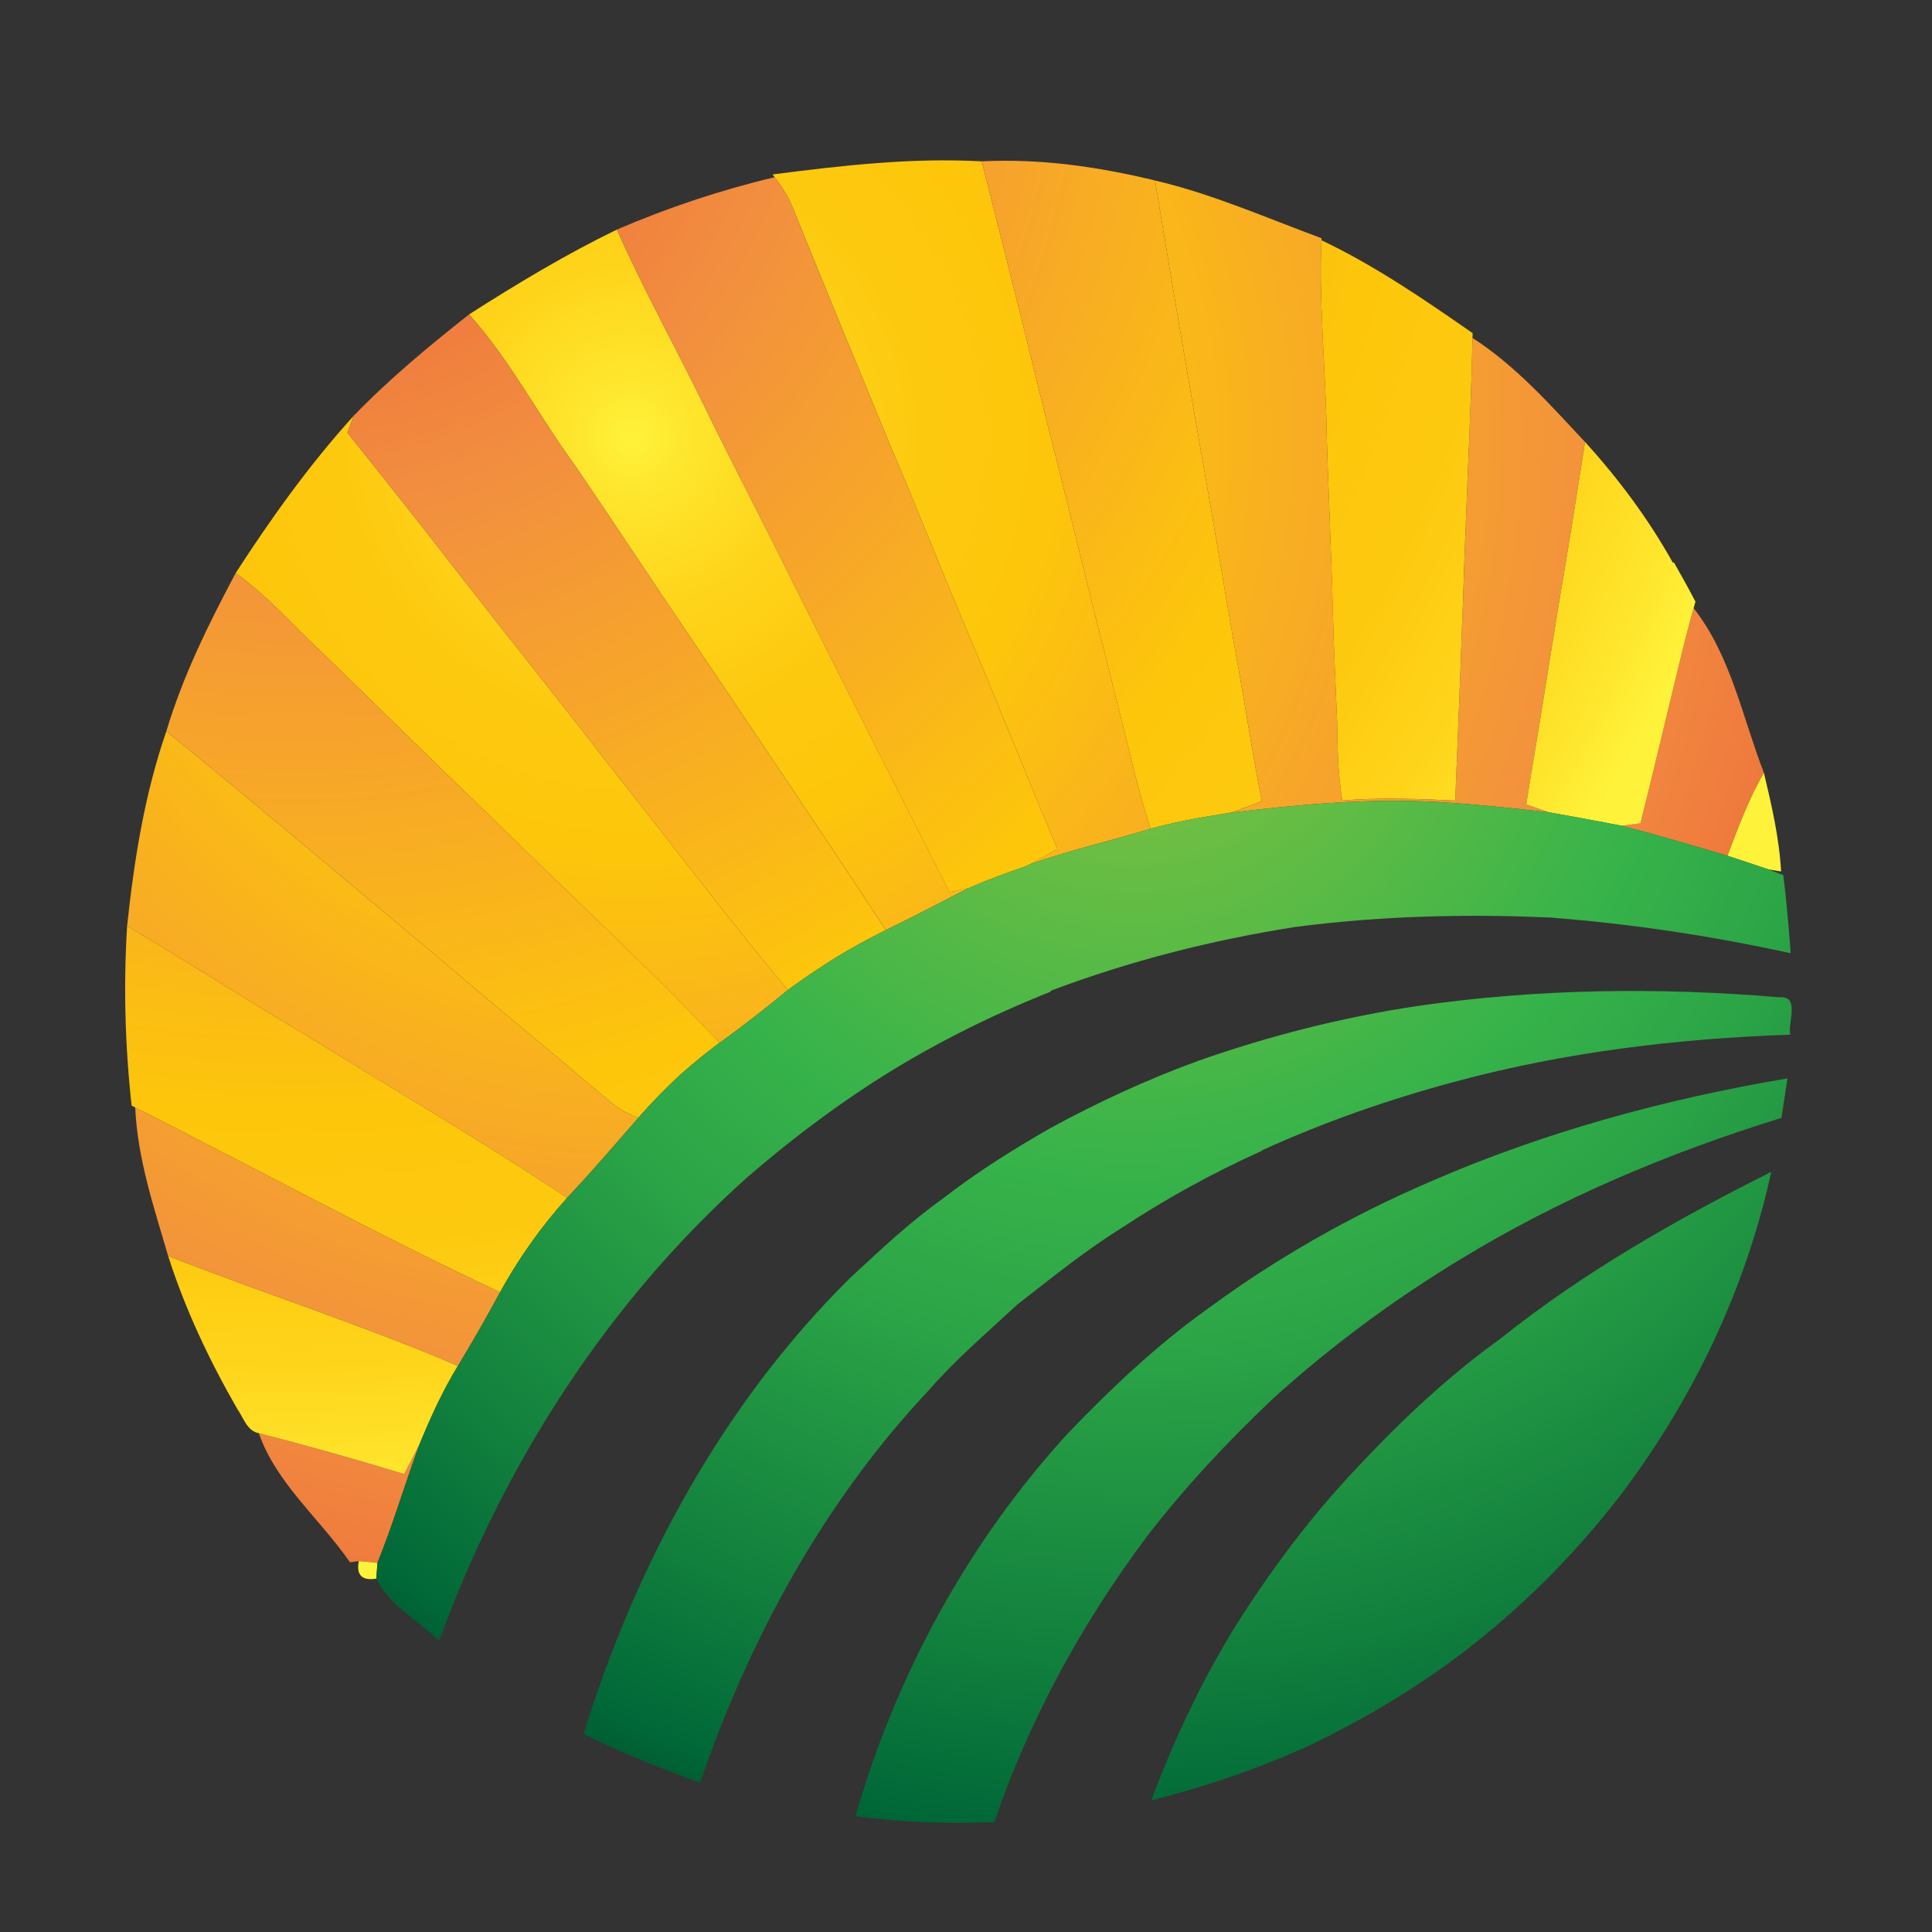 <?xml version="1.0" encoding="utf-8"?>
<!-- Generator: Adobe Illustrator 16.0.0, SVG Export Plug-In . SVG Version: 6.00 Build 0)  -->
<!DOCTYPE svg PUBLIC "-//W3C//DTD SVG 1.1//EN" "http://www.w3.org/Graphics/SVG/1.1/DTD/svg11.dtd">
<svg version="1.1" id="Layer_1" xmlns="http://www.w3.org/2000/svg" xmlns:xlink="http://www.w3.org/1999/xlink" x="0px" y="0px"
	 width="100px" height="100px" viewBox="0 0 100 100" enable-background="new 0 0 100 100" xml:space="preserve">
<rect x="0" y="0" width="100" height="100" fill="#333333" stroke="none"/>
<g>
	<g>
		<radialGradient id="SVGID_1_" cx="32.704" cy="22.608" r="76.599" gradientUnits="userSpaceOnUse">
			<stop  offset="0" style="stop-color:#FFF23A"/>
			<stop  offset="0.04" style="stop-color:#FEE62D"/>
			<stop  offset="0.117" style="stop-color:#FED41A"/>
			<stop  offset="0.196" style="stop-color:#FDC90F"/>
			<stop  offset="0.281" style="stop-color:#FDC60B"/>
			<stop  offset="0.668" style="stop-color:#F28F3F"/>
			<stop  offset="0.888" style="stop-color:#ED693C"/>
			<stop  offset="1" style="stop-color:#E83E39"/>
		</radialGradient>
		<path fill="url(#SVGID_1_)" d="M76.215,17.49c-0.061,3.291-0.235,6.58-0.354,9.865c-0.077,1.654-0.105,3.305-0.182,4.957
			c-0.104,3.042-0.238,6.083-0.355,9.125c-1.944-0.089-3.897-0.163-5.843-0.004c-0.233-1.351-0.252-2.727-0.271-4.09
			c-0.077-1.814-0.165-3.624-0.214-5.438c-0.01-0.344-0.034-1.036-0.036-1.385c-0.089-2.627-0.203-5.255-0.287-7.881
			c-0.042-3.405-0.413-6.799-0.275-10.202l0.005-0.107c-2.857-1.053-5.647-2.291-8.618-2.987c0.783,4.756,1.585,9.512,2.421,14.266
			c0.582,3.275,1.116,6.562,1.69,9.849c0.065,0.365,0.201,1.108,0.266,1.471c0.388,2.184,0.714,4.367,1.151,6.538
			c-0.519,0.207-1.042,0.403-1.559,0.588c3.564-0.42,7.15-0.752,10.743-0.54c1.896,0.116,3.784,0.314,5.671,0.53
			c-0.29-0.1-0.88-0.303-1.168-0.404c0.131-0.85,0.268-1.703,0.413-2.545c0.346-2.019,0.646-4.035,0.982-6.052
			c0.187-1.156,0.373-2.317,0.572-3.474c0.376-2.228,0.72-4.464,1.075-6.692C80.235,20.945,78.448,18.928,76.215,17.49z"/>
		<radialGradient id="SVGID_2_" cx="32.703" cy="22.607" r="76.6" gradientUnits="userSpaceOnUse">
			<stop  offset="0" style="stop-color:#FFF23A"/>
			<stop  offset="0.04" style="stop-color:#FEE62D"/>
			<stop  offset="0.117" style="stop-color:#FED41A"/>
			<stop  offset="0.196" style="stop-color:#FDC90F"/>
			<stop  offset="0.281" style="stop-color:#FDC60B"/>
			<stop  offset="0.668" style="stop-color:#F28F3F"/>
			<stop  offset="0.888" style="stop-color:#ED693C"/>
			<stop  offset="1" style="stop-color:#E83E39"/>
		</radialGradient>
		<path fill="url(#SVGID_2_)" d="M55.912,28.741c-0.773-3.216-1.617-6.412-2.398-9.627c-0.87-3.592-1.798-7.173-2.698-10.763
			c-3.64-0.199-7.233,0.215-10.827,0.678l0.105,0.144c0.404,0.509,0.745,1.071,0.986,1.688c1.642,4.077,3.33,8.141,5.003,12.201
			c1.309,3.065,2.541,6.17,3.827,9.25c1.652,3.851,3.177,7.761,4.821,11.623c-0.459,0.266-0.917,0.523-1.376,0.779
			c2.035-0.702,4.134-1.199,6.199-1.816c-0.465-1.438-0.847-2.905-1.193-4.376C57.554,35.26,56.71,32.007,55.912,28.741z"/>
		<radialGradient id="SVGID_3_" cx="32.704" cy="22.607" r="76.599" gradientUnits="userSpaceOnUse">
			<stop  offset="0" style="stop-color:#FFF23A"/>
			<stop  offset="0.04" style="stop-color:#FEE62D"/>
			<stop  offset="0.117" style="stop-color:#FED41A"/>
			<stop  offset="0.196" style="stop-color:#FDC90F"/>
			<stop  offset="0.281" style="stop-color:#FDC60B"/>
			<stop  offset="0.668" style="stop-color:#F28F3F"/>
			<stop  offset="0.888" style="stop-color:#ED693C"/>
			<stop  offset="1" style="stop-color:#E83E39"/>
		</radialGradient>
		<path fill="url(#SVGID_3_)" d="M24.055,30.092c-2.005-2.579-4.028-5.146-6.073-7.692c0.077-0.217,0.236-0.653,0.319-0.872
			c-2.285,2.521-4.259,5.284-6.102,8.132c1.695,1.217,3.058,2.806,4.58,4.221c2.863,2.765,5.679,5.565,8.552,8.321
			c3.969,3.924,8.079,7.712,11.917,11.769c1.211-0.862,2.381-1.784,3.532-2.728c-3.297-3.946-6.406-8.051-9.6-12.079
			C28.831,36.116,26.417,33.129,24.055,30.092z"/>
		<radialGradient id="SVGID_4_" cx="32.703" cy="22.606" r="76.603" gradientUnits="userSpaceOnUse">
			<stop  offset="0" style="stop-color:#FFF23A"/>
			<stop  offset="0.04" style="stop-color:#FEE62D"/>
			<stop  offset="0.117" style="stop-color:#FED41A"/>
			<stop  offset="0.196" style="stop-color:#FDC90F"/>
			<stop  offset="0.281" style="stop-color:#FDC60B"/>
			<stop  offset="0.668" style="stop-color:#F28F3F"/>
			<stop  offset="0.888" style="stop-color:#ED693C"/>
			<stop  offset="1" style="stop-color:#E83E39"/>
		</radialGradient>
		<path fill="url(#SVGID_4_)" d="M40.955,29.982c-1.461-2.968-3.005-5.898-4.456-8.869c-1.501-3.084-3.175-6.089-4.571-9.23
			c-2.65,1.289-5.168,2.804-7.65,4.391c2.139,2.386,3.612,5.271,5.503,7.844c1.979,2.903,3.902,5.849,5.88,8.761
			c3.419,5.068,6.83,10.141,10.19,15.262c1.438-0.698,2.851-1.441,4.273-2.171c-0.246,0.051-0.731,0.154-0.974,0.203
			C46.4,40.783,43.665,35.386,40.955,29.982z"/>
		<radialGradient id="SVGID_5_" cx="32.711" cy="22.605" r="76.592" gradientUnits="userSpaceOnUse">
			<stop  offset="0" style="stop-color:#FFF23A"/>
			<stop  offset="0.04" style="stop-color:#FEE62D"/>
			<stop  offset="0.117" style="stop-color:#FED41A"/>
			<stop  offset="0.196" style="stop-color:#FDC90F"/>
			<stop  offset="0.281" style="stop-color:#FDC60B"/>
			<stop  offset="0.668" style="stop-color:#F28F3F"/>
			<stop  offset="0.888" style="stop-color:#ED693C"/>
			<stop  offset="1" style="stop-color:#E83E39"/>
		</radialGradient>
		<path fill="url(#SVGID_5_)" d="M87.66,31.476c-0.284,1-0.537,2.003-0.778,3.011c-0.659,2.708-1.297,5.423-1.975,8.128
			c-0.246,0.032-0.734,0.093-0.978,0.126c1.833,0.467,3.66,1.013,5.482,1.552c0.555-1.459,1.096-2.938,1.887-4.296
			C90.188,37.132,89.591,33.931,87.66,31.476z"/>
		<radialGradient id="SVGID_6_" cx="32.704" cy="22.61" r="76.59" gradientUnits="userSpaceOnUse">
			<stop  offset="0" style="stop-color:#FFF23A"/>
			<stop  offset="0.04" style="stop-color:#FEE62D"/>
			<stop  offset="0.117" style="stop-color:#FED41A"/>
			<stop  offset="0.196" style="stop-color:#FDC90F"/>
			<stop  offset="0.281" style="stop-color:#FDC60B"/>
			<stop  offset="0.668" style="stop-color:#F28F3F"/>
			<stop  offset="0.888" style="stop-color:#ED693C"/>
			<stop  offset="1" style="stop-color:#E83E39"/>
		</radialGradient>
		<path fill="url(#SVGID_6_)" d="M22.831,49.684c-4.732-3.958-9.443-7.938-14.219-11.839c-1.128,3.249-1.668,6.666-2.033,10.081
			c3.015,1.8,5.976,3.688,8.984,5.494c4.606,2.845,9.277,5.586,13.792,8.579c1.27-1.345,2.469-2.751,3.685-4.141
			c-0.562-0.204-1.057-0.491-1.503-0.873C28.646,54.536,25.712,52.144,22.831,49.684z"/>
		<radialGradient id="SVGID_7_" cx="32.706" cy="22.612" r="76.587" gradientUnits="userSpaceOnUse">
			<stop  offset="0" style="stop-color:#FFF23A"/>
			<stop  offset="0.04" style="stop-color:#FEE62D"/>
			<stop  offset="0.117" style="stop-color:#FED41A"/>
			<stop  offset="0.196" style="stop-color:#FDC90F"/>
			<stop  offset="0.281" style="stop-color:#FDC60B"/>
			<stop  offset="0.668" style="stop-color:#F28F3F"/>
			<stop  offset="0.888" style="stop-color:#ED693C"/>
			<stop  offset="1" style="stop-color:#E83E39"/>
		</radialGradient>
		<path fill="url(#SVGID_7_)" d="M8.705,65.014c4.978,1.945,10.078,3.577,14.996,5.685c0.759-1.253,1.484-2.522,2.182-3.813
			c-6.392-3-12.588-6.378-18.884-9.563C7.114,59.968,7.968,62.494,8.705,65.014z"/>
		<radialGradient id="SVGID_8_" cx="32.703" cy="22.616" r="76.583" gradientUnits="userSpaceOnUse">
			<stop  offset="0" style="stop-color:#FFF23A"/>
			<stop  offset="0.04" style="stop-color:#FEE62D"/>
			<stop  offset="0.117" style="stop-color:#FED41A"/>
			<stop  offset="0.196" style="stop-color:#FDC90F"/>
			<stop  offset="0.281" style="stop-color:#FDC60B"/>
			<stop  offset="0.668" style="stop-color:#F28F3F"/>
			<stop  offset="0.888" style="stop-color:#ED693C"/>
			<stop  offset="1" style="stop-color:#E83E39"/>
		</radialGradient>
		<path fill="url(#SVGID_8_)" d="M13.398,74.183c0.895,2.59,3.178,4.444,4.715,6.68l0.459-0.061c0.239,0.025,0.724,0.067,0.964,0.09
			c0.817-2.009,1.424-4.097,2.175-6.13c-0.262,0.51-0.523,1.024-0.791,1.537C18.43,75.534,15.922,74.832,13.398,74.183z"/>
	</g>
	<g>
		<radialGradient id="SVGID_9_" cx="15.247" cy="0.674" r="79.097" gradientUnits="userSpaceOnUse">
			<stop  offset="0" style="stop-color:#E83E39"/>
			<stop  offset="0.112" style="stop-color:#ED693C"/>
			<stop  offset="0.332" style="stop-color:#F28F3F"/>
			<stop  offset="0.719" style="stop-color:#FDC60B"/>
			<stop  offset="0.804" style="stop-color:#FDC90F"/>
			<stop  offset="0.883" style="stop-color:#FED41A"/>
			<stop  offset="0.96" style="stop-color:#FEE62D"/>
			<stop  offset="1" style="stop-color:#FFF23A"/>
		</radialGradient>
		<path fill="url(#SVGID_9_)" d="M63.895,33.456c-0.574-3.287-1.108-6.574-1.69-9.849c-0.836-4.754-1.638-9.51-2.421-14.266
			c-2.938-0.71-5.94-1.144-8.968-0.99c0.9,3.59,1.828,7.17,2.698,10.763c0.781,3.215,1.625,6.411,2.398,9.627
			c0.798,3.267,1.642,6.519,2.449,9.78c0.347,1.471,0.729,2.938,1.193,4.376c1.188-0.333,2.4-0.556,3.619-0.747l0.579-0.098
			c0.517-0.185,1.04-0.381,1.559-0.588c-0.438-2.171-0.764-4.354-1.151-6.538C64.096,34.564,63.96,33.821,63.895,33.456z"/>
		<radialGradient id="SVGID_10_" cx="15.25" cy="0.677" r="79.093" gradientUnits="userSpaceOnUse">
			<stop  offset="0" style="stop-color:#E83E39"/>
			<stop  offset="0.112" style="stop-color:#ED693C"/>
			<stop  offset="0.332" style="stop-color:#F28F3F"/>
			<stop  offset="0.719" style="stop-color:#FDC60B"/>
			<stop  offset="0.804" style="stop-color:#FDC90F"/>
			<stop  offset="0.883" style="stop-color:#FED41A"/>
			<stop  offset="0.96" style="stop-color:#FEE62D"/>
			<stop  offset="1" style="stop-color:#FFF23A"/>
		</radialGradient>
		<path fill="url(#SVGID_10_)" d="M46.083,23.062c-1.674-4.06-3.362-8.124-5.003-12.201c-0.241-0.617-0.582-1.179-0.986-1.688
			c-2.798,0.664-5.529,1.575-8.167,2.711c1.396,3.141,3.07,6.146,4.571,9.23c1.451,2.97,2.995,5.9,4.456,8.869
			c2.71,5.404,5.446,10.801,8.195,16.192c0.243-0.049,0.729-0.152,0.974-0.203c0.959-0.418,1.942-0.783,2.934-1.12l0.298-0.138
			c0.459-0.255,0.917-0.513,1.376-0.779c-1.644-3.862-3.169-7.771-4.821-11.623C48.624,29.231,47.393,26.127,46.083,23.062z"/>
		<radialGradient id="SVGID_11_" cx="15.238" cy="0.674" r="79.106" gradientUnits="userSpaceOnUse">
			<stop  offset="0" style="stop-color:#E83E39"/>
			<stop  offset="0.112" style="stop-color:#ED693C"/>
			<stop  offset="0.332" style="stop-color:#F28F3F"/>
			<stop  offset="0.719" style="stop-color:#FDC60B"/>
			<stop  offset="0.804" style="stop-color:#FDC90F"/>
			<stop  offset="0.883" style="stop-color:#FED41A"/>
			<stop  offset="0.96" style="stop-color:#FEE62D"/>
			<stop  offset="1" style="stop-color:#FFF23A"/>
		</radialGradient>
		<path fill="url(#SVGID_11_)" d="M68.672,22.637c0.084,2.626,0.198,5.253,0.287,7.881c0.002,0.349,0.026,1.041,0.036,1.385
			c0.049,1.814,0.137,3.625,0.214,5.438c0.02,1.363,0.038,2.739,0.271,4.09c1.945-0.158,3.898-0.085,5.843,0.004
			c0.117-3.042,0.252-6.083,0.355-9.125c0.076-1.652,0.104-3.303,0.182-4.957c0.119-3.285,0.294-6.574,0.354-9.865l0.011-0.244
			c-2.52-1.751-5.056-3.492-7.829-4.811C68.259,15.838,68.63,19.232,68.672,22.637z"/>
		<radialGradient id="SVGID_12_" cx="15.249" cy="0.677" r="79.09" gradientUnits="userSpaceOnUse">
			<stop  offset="0" style="stop-color:#E83E39"/>
			<stop  offset="0.112" style="stop-color:#ED693C"/>
			<stop  offset="0.332" style="stop-color:#F28F3F"/>
			<stop  offset="0.719" style="stop-color:#FDC60B"/>
			<stop  offset="0.804" style="stop-color:#FDC90F"/>
			<stop  offset="0.883" style="stop-color:#FED41A"/>
			<stop  offset="0.96" style="stop-color:#FEE62D"/>
			<stop  offset="1" style="stop-color:#FFF23A"/>
		</radialGradient>
		<path fill="url(#SVGID_12_)" d="M29.78,24.119c-1.891-2.573-3.364-5.458-5.503-7.844c-2.082,1.645-4.134,3.342-5.977,5.253
			c-0.083,0.219-0.242,0.655-0.319,0.872c2.045,2.547,4.068,5.113,6.073,7.692c2.362,3.038,4.776,6.024,7.125,9.071
			c3.194,4.028,6.303,8.133,9.6,12.079c0.523-0.385,1.057-0.756,1.607-1.115c1.104-0.743,2.268-1.388,3.463-1.985
			c-3.36-5.121-6.771-10.194-10.19-15.262C33.682,29.968,31.759,27.021,29.78,24.119z"/>
		<radialGradient id="SVGID_13_" cx="15.251" cy="0.669" r="79.101" gradientUnits="userSpaceOnUse">
			<stop  offset="0" style="stop-color:#E83E39"/>
			<stop  offset="0.112" style="stop-color:#ED693C"/>
			<stop  offset="0.332" style="stop-color:#F28F3F"/>
			<stop  offset="0.719" style="stop-color:#FDC60B"/>
			<stop  offset="0.804" style="stop-color:#FDC90F"/>
			<stop  offset="0.883" style="stop-color:#FED41A"/>
			<stop  offset="0.96" style="stop-color:#FEE62D"/>
			<stop  offset="1" style="stop-color:#FFF23A"/>
		</radialGradient>
		<path fill="url(#SVGID_13_)" d="M25.331,42.201c-2.873-2.755-5.689-5.556-8.552-8.321c-1.522-1.415-2.885-3.003-4.58-4.221
			c-1.396,2.629-2.73,5.318-3.587,8.185c4.776,3.902,9.487,7.881,14.219,11.839c2.881,2.459,5.815,4.852,8.705,7.3
			c0.446,0.382,0.941,0.669,1.503,0.873c0.692-0.788,1.417-1.538,2.191-2.244c0.651-0.577,1.319-1.121,2.017-1.644
			C33.41,49.913,29.3,46.125,25.331,42.201z"/>
		<radialGradient id="SVGID_14_" cx="15.251" cy="0.677" r="79.093" gradientUnits="userSpaceOnUse">
			<stop  offset="0" style="stop-color:#E83E39"/>
			<stop  offset="0.112" style="stop-color:#ED693C"/>
			<stop  offset="0.332" style="stop-color:#F28F3F"/>
			<stop  offset="0.719" style="stop-color:#FDC60B"/>
			<stop  offset="0.804" style="stop-color:#FDC90F"/>
			<stop  offset="0.883" style="stop-color:#FED41A"/>
			<stop  offset="0.96" style="stop-color:#FEE62D"/>
			<stop  offset="1" style="stop-color:#FFF23A"/>
		</radialGradient>
		<path fill="url(#SVGID_14_)" d="M6.579,47.925c-0.191,3.099-0.107,6.214,0.233,9.302l0.187,0.095
			c6.296,3.185,12.493,6.563,18.884,9.563c0.964-1.756,2.13-3.397,3.472-4.887c-4.515-2.993-9.186-5.734-13.792-8.579
			C12.554,51.613,9.594,49.725,6.579,47.925z"/>
		<radialGradient id="SVGID_15_" cx="15.256" cy="0.675" r="79.09" gradientUnits="userSpaceOnUse">
			<stop  offset="0" style="stop-color:#E83E39"/>
			<stop  offset="0.112" style="stop-color:#ED693C"/>
			<stop  offset="0.332" style="stop-color:#F28F3F"/>
			<stop  offset="0.719" style="stop-color:#FDC60B"/>
			<stop  offset="0.804" style="stop-color:#FDC90F"/>
			<stop  offset="0.883" style="stop-color:#FED41A"/>
			<stop  offset="0.96" style="stop-color:#FEE62D"/>
			<stop  offset="1" style="stop-color:#FFF23A"/>
		</radialGradient>
		<path fill="url(#SVGID_15_)" d="M86.591,29.132c-1.258-2.256-2.811-4.348-4.549-6.255c-0.355,2.228-0.699,4.464-1.075,6.692
			c-0.199,1.156-0.386,2.317-0.572,3.474c-0.336,2.017-0.637,4.033-0.982,6.052c-0.146,0.842-0.282,1.695-0.413,2.545
			c0.288,0.101,0.878,0.304,1.168,0.404c1.252,0.221,2.506,0.45,3.763,0.698c0.243-0.033,0.731-0.094,0.978-0.126
			c0.678-2.705,1.315-5.419,1.975-8.128c0.241-1.008,0.494-2.011,0.778-3.011l0.094-0.336c-0.359-0.692-0.734-1.368-1.118-2.038
			L86.591,29.132z"/>
		<radialGradient id="SVGID_16_" cx="15.342" cy="0.685" r="79.017" gradientUnits="userSpaceOnUse">
			<stop  offset="0" style="stop-color:#E83E39"/>
			<stop  offset="0.112" style="stop-color:#ED693C"/>
			<stop  offset="0.332" style="stop-color:#F28F3F"/>
			<stop  offset="0.719" style="stop-color:#FDC60B"/>
			<stop  offset="0.804" style="stop-color:#FDC90F"/>
			<stop  offset="0.883" style="stop-color:#FED41A"/>
			<stop  offset="0.96" style="stop-color:#FEE62D"/>
			<stop  offset="1" style="stop-color:#FFF23A"/>
		</radialGradient>
		<path fill="url(#SVGID_16_)" d="M91.299,39.997c-0.791,1.358-1.332,2.837-1.887,4.296c0.704,0.224,1.406,0.469,2.113,0.706
			l0.664,0.11C92.094,43.372,91.699,41.682,91.299,39.997z"/>
		<radialGradient id="SVGID_17_" cx="15.252" cy="0.672" r="79.097" gradientUnits="userSpaceOnUse">
			<stop  offset="0" style="stop-color:#E83E39"/>
			<stop  offset="0.112" style="stop-color:#ED693C"/>
			<stop  offset="0.332" style="stop-color:#F28F3F"/>
			<stop  offset="0.719" style="stop-color:#FDC60B"/>
			<stop  offset="0.804" style="stop-color:#FDC90F"/>
			<stop  offset="0.883" style="stop-color:#FED41A"/>
			<stop  offset="0.96" style="stop-color:#FEE62D"/>
			<stop  offset="1" style="stop-color:#FFF23A"/>
		</radialGradient>
		<path fill="url(#SVGID_17_)" d="M12.276,72.917c0.32,0.443,0.499,1.15,1.122,1.266c2.524,0.649,5.032,1.352,7.522,2.116
			c0.268-0.513,0.529-1.027,0.791-1.537c0.573-1.396,1.201-2.775,1.99-4.063c-4.918-2.107-10.019-3.739-14.996-5.685
			C9.587,67.777,10.835,70.41,12.276,72.917z"/>
		<radialGradient id="SVGID_18_" cx="15.255" cy="0.71" r="79.058" gradientUnits="userSpaceOnUse">
			<stop  offset="0" style="stop-color:#E83E39"/>
			<stop  offset="0.112" style="stop-color:#ED693C"/>
			<stop  offset="0.332" style="stop-color:#F28F3F"/>
			<stop  offset="0.719" style="stop-color:#FDC60B"/>
			<stop  offset="0.804" style="stop-color:#FDC90F"/>
			<stop  offset="0.883" style="stop-color:#FED41A"/>
			<stop  offset="0.96" style="stop-color:#FEE62D"/>
			<stop  offset="1" style="stop-color:#FFF23A"/>
		</radialGradient>
		<path fill="url(#SVGID_18_)" d="M19.477,81.712c0.014-0.205,0.043-0.612,0.059-0.82c-0.24-0.022-0.725-0.064-0.964-0.09
			C18.43,81.525,18.736,81.826,19.477,81.712z"/>
	</g>
	<g>
		<radialGradient id="SVGID_19_" cx="58.713" cy="33.358" r="79.259" gradientUnits="userSpaceOnUse">
			<stop  offset="0" style="stop-color:#8BC53F"/>
			<stop  offset="0.345" style="stop-color:#37B34A"/>
			<stop  offset="0.456" style="stop-color:#2CA547"/>
			<stop  offset="0.664" style="stop-color:#117F3D"/>
			<stop  offset="0.776" style="stop-color:#006838"/>
			<stop  offset="1" style="stop-color:#000600"/>
		</radialGradient>
		<path fill="url(#SVGID_19_)" d="M92.094,51.62c-6.23-0.528-12.527-0.446-18.726,0.45c-3.867,0.58-7.672,1.544-11.354,2.841
			c-2.645,0.965-5.2,2.145-7.666,3.49c-1.919,1.099-3.798,2.277-5.543,3.636c-1.713,1.216-3.232,2.656-4.77,4.078
			c-6.59,6.497-11.105,14.843-13.832,23.636c1.948,0.977,3.983,1.771,6.03,2.519c2.559-7.437,6.39-14.506,11.797-20.262
			c1.406-1.62,3.043-3.012,4.608-4.471c1.77-1.377,3.52-2.798,5.434-3.99c2.299-1.521,4.737-2.852,7.251-3.985l-0.011-0.017
			c3.244-1.481,6.629-2.66,10.079-3.579c5.631-1.512,11.453-2.214,17.27-2.41C92.521,52.945,93.195,51.522,92.094,51.62z"/>
		<radialGradient id="SVGID_20_" cx="58.714" cy="33.356" r="79.26" gradientUnits="userSpaceOnUse">
			<stop  offset="0" style="stop-color:#8BC53F"/>
			<stop  offset="0.345" style="stop-color:#37B34A"/>
			<stop  offset="0.456" style="stop-color:#2CA547"/>
			<stop  offset="0.664" style="stop-color:#117F3D"/>
			<stop  offset="0.776" style="stop-color:#006838"/>
			<stop  offset="1" style="stop-color:#000600"/>
		</radialGradient>
		<path fill="url(#SVGID_20_)" d="M38.718,60.902c2.025-1.748,4.156-3.374,6.402-4.835c2.921-1.892,6.051-3.462,9.282-4.748
			l-0.032-0.032c4.095-1.548,8.352-2.628,12.68-3.309c4.363-0.566,8.784-0.686,13.186-0.485c4.188,0.32,8.347,0.949,12.45,1.846
			c-0.097-1.35-0.222-2.703-0.381-4.044c-0.196-0.075-0.588-0.223-0.779-0.296c-0.707-0.237-1.409-0.482-2.113-0.706
			c-1.822-0.54-3.649-1.085-5.482-1.552c-1.257-0.248-2.511-0.477-3.763-0.698c-1.887-0.215-3.774-0.414-5.671-0.53
			c-3.593-0.213-7.179,0.12-10.743,0.54l-0.579,0.098c-1.219,0.19-2.431,0.414-3.619,0.747c-2.065,0.617-4.164,1.114-6.199,1.816
			l-0.298,0.138c-0.992,0.336-1.975,0.702-2.934,1.12c-1.422,0.73-2.834,1.473-4.273,2.171c-1.195,0.597-2.36,1.242-3.463,1.985
			c-0.55,0.359-1.084,0.73-1.607,1.115c-1.151,0.943-2.321,1.865-3.532,2.728c-0.698,0.522-1.366,1.066-2.017,1.644
			c-0.775,0.706-1.5,1.456-2.191,2.244c-1.215,1.39-2.415,2.796-3.685,4.141c-1.341,1.489-2.508,3.131-3.472,4.887
			c-0.698,1.291-1.423,2.561-2.182,3.813c-0.789,1.288-1.417,2.667-1.99,4.063c-0.751,2.033-1.357,4.121-2.175,6.13
			c-0.016,0.208-0.045,0.615-0.059,0.82c0.653,1.389,2.186,2.147,3.242,3.232C26.051,75.818,31.442,67.385,38.718,60.902z"/>
		<radialGradient id="SVGID_21_" cx="58.715" cy="33.357" r="79.259" gradientUnits="userSpaceOnUse">
			<stop  offset="0" style="stop-color:#8BC53F"/>
			<stop  offset="0.345" style="stop-color:#37B34A"/>
			<stop  offset="0.456" style="stop-color:#2CA547"/>
			<stop  offset="0.664" style="stop-color:#117F3D"/>
			<stop  offset="0.776" style="stop-color:#006838"/>
			<stop  offset="1" style="stop-color:#000600"/>
		</radialGradient>
		<path fill="url(#SVGID_21_)" d="M62.497,67.75c-2.604,1.863-4.943,4.066-7.157,6.372c-5.194,5.639-8.946,12.533-11.06,19.886
			c2.382,0.311,4.792,0.41,7.189,0.297c1.806-5.306,4.524-10.266,7.873-14.747c1.974-2.569,4.188-4.933,6.537-7.155
			c2.971-2.696,6.209-5.095,9.636-7.176c5.2-3.184,10.869-5.566,16.693-7.365c0.103-0.68,0.207-1.361,0.311-2.044
			c-6.366,1.073-12.642,2.79-18.563,5.376C69.907,62.938,66.052,65.133,62.497,67.75z"/>
		<radialGradient id="SVGID_22_" cx="58.716" cy="33.353" r="79.263" gradientUnits="userSpaceOnUse">
			<stop  offset="0" style="stop-color:#8BC53F"/>
			<stop  offset="0.345" style="stop-color:#37B34A"/>
			<stop  offset="0.456" style="stop-color:#2CA547"/>
			<stop  offset="0.664" style="stop-color:#117F3D"/>
			<stop  offset="0.776" style="stop-color:#006838"/>
			<stop  offset="1" style="stop-color:#000600"/>
		</radialGradient>
		<path fill="url(#SVGID_22_)" d="M70.243,75.966c-2.354,2.479-4.415,5.229-6.241,8.116c-1.781,2.874-3.232,5.936-4.409,9.104
			c2.883-0.732,5.712-1.687,8.404-2.95c3.146-1.525,6.144-3.369,8.844-5.589c2.622-2.146,4.992-4.595,7.058-7.288
			c3.733-4.935,6.461-10.646,7.781-16.703c-4.92,2.466-9.727,5.201-14.032,8.643C74.947,71.245,72.512,73.535,70.243,75.966z"/>
	</g>
</g>
</svg>
